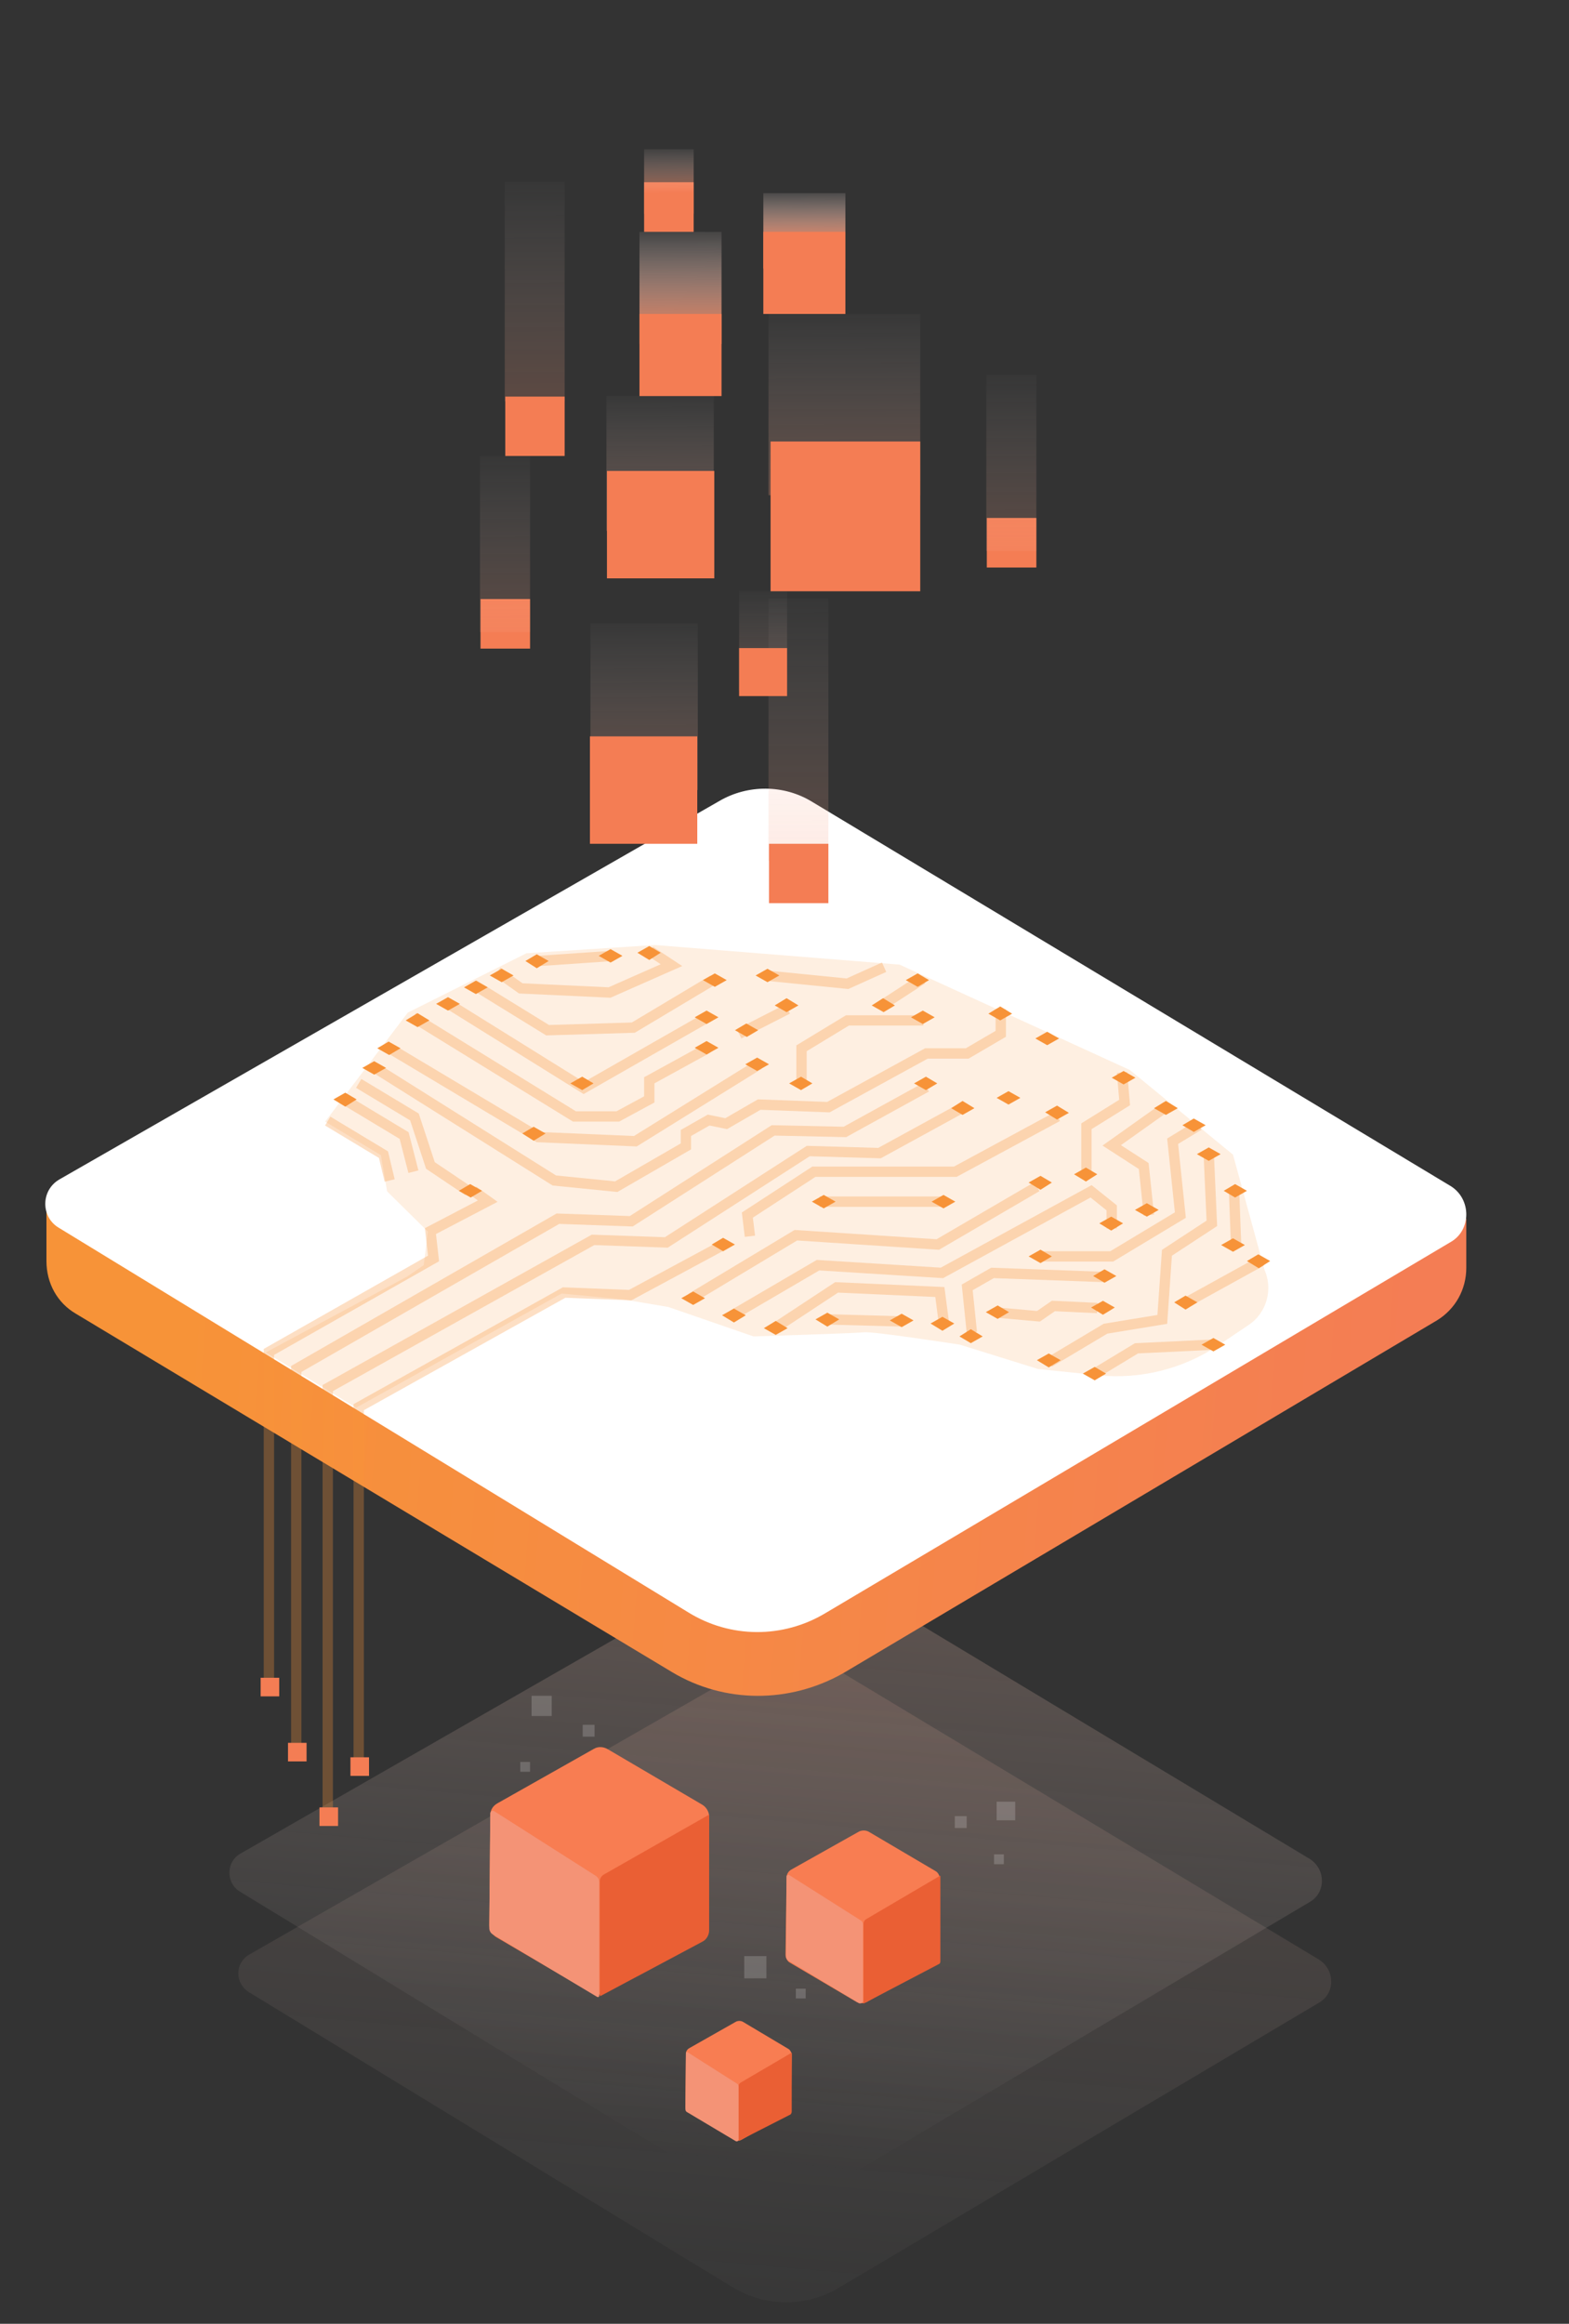 <?xml version="1.0" encoding="utf-8"?>
<!-- Generator: Adobe Illustrator 19.2.1, SVG Export Plug-In . SVG Version: 6.00 Build 0)  -->
<svg version="1.1" id="Layer_1" xmlns="http://www.w3.org/2000/svg" xmlns:xlink="http://www.w3.org/1999/xlink" x="0px" y="0px"
	 viewBox="0 0 304 450" style="enable-background:new 0 0 304 450;" xml:space="preserve">
<rect x="0" y="0" width="304" height="450" fill="#333333" stroke="none"/>
<style type="text/css">
	.st0{opacity:0.49;fill:url(#XMLID_3_);enable-background:new    ;}
	.st1{opacity:0.25;fill:url(#XMLID_4_);enable-background:new    ;}
	.st2{opacity:0.18;fill:#FFFFFF;enable-background:new    ;}
	.st3{fill:#F87D52;}
	.st4{fill:#EA5F34;}
	.st5{fill:#F49376;}
	.st6{fill:url(#XMLID_5_);}
	.st7{fill:#FFFFFF;}
	.st8{opacity:0.3;fill:none;stroke:#F79339;stroke-width:2;stroke-miterlimit:10;enable-background:new    ;}
	.st9{enable-background:new    ;}
	.st10{clip-path:url(#SVGID_2_);}
	.st11{fill:#F79338;}
	.st12{clip-path:url(#SVGID_4_);}
	.st13{clip-path:url(#SVGID_6_);}
	.st14{clip-path:url(#SVGID_8_);}
	.st15{clip-path:url(#SVGID_10_);}
	.st16{clip-path:url(#SVGID_12_);}
	.st17{clip-path:url(#SVGID_14_);}
	.st18{clip-path:url(#SVGID_16_);}
	.st19{clip-path:url(#SVGID_18_);}
	.st20{clip-path:url(#SVGID_20_);}
	.st21{clip-path:url(#SVGID_22_);}
	.st22{clip-path:url(#SVGID_24_);}
	.st23{clip-path:url(#SVGID_26_);}
	.st24{clip-path:url(#SVGID_28_);}
	.st25{clip-path:url(#SVGID_30_);}
	.st26{clip-path:url(#SVGID_32_);}
	.st27{clip-path:url(#SVGID_34_);}
	.st28{clip-path:url(#SVGID_36_);}
	.st29{clip-path:url(#SVGID_38_);}
	.st30{clip-path:url(#SVGID_40_);}
	.st31{clip-path:url(#SVGID_42_);}
	.st32{clip-path:url(#SVGID_44_);}
	.st33{clip-path:url(#SVGID_46_);}
	.st34{clip-path:url(#SVGID_48_);}
	.st35{clip-path:url(#SVGID_50_);}
	.st36{clip-path:url(#SVGID_52_);}
	.st37{clip-path:url(#SVGID_54_);}
	.st38{clip-path:url(#SVGID_56_);}
	.st39{clip-path:url(#SVGID_58_);}
	.st40{clip-path:url(#SVGID_60_);}
	.st41{clip-path:url(#SVGID_62_);}
	.st42{clip-path:url(#SVGID_64_);}
	.st43{clip-path:url(#SVGID_66_);}
	.st44{clip-path:url(#SVGID_68_);}
	.st45{clip-path:url(#SVGID_70_);}
	.st46{clip-path:url(#SVGID_72_);}
	.st47{clip-path:url(#SVGID_74_);}
	.st48{clip-path:url(#SVGID_76_);}
	.st49{clip-path:url(#SVGID_78_);}
	.st50{clip-path:url(#SVGID_80_);}
	.st51{clip-path:url(#SVGID_82_);}
	.st52{clip-path:url(#SVGID_84_);}
	.st53{clip-path:url(#SVGID_86_);}
	.st54{clip-path:url(#SVGID_88_);}
	.st55{clip-path:url(#SVGID_90_);}
	.st56{clip-path:url(#SVGID_92_);}
	.st57{clip-path:url(#SVGID_94_);}
	.st58{clip-path:url(#SVGID_96_);}
	.st59{clip-path:url(#SVGID_98_);}
	.st60{clip-path:url(#SVGID_100_);}
	.st61{clip-path:url(#SVGID_102_);}
	.st62{clip-path:url(#SVGID_104_);}
	.st63{clip-path:url(#SVGID_106_);}
	.st64{clip-path:url(#SVGID_108_);}
	.st65{clip-path:url(#SVGID_110_);}
	.st66{clip-path:url(#SVGID_112_);}
	.st67{clip-path:url(#SVGID_114_);}
	.st68{clip-path:url(#SVGID_116_);}
	.st69{clip-path:url(#SVGID_118_);}
	.st70{fill:#F47D54;}
	.st71{opacity:0.15;fill:#F79338;enable-background:new    ;}
	.st72{opacity:0.27;fill:url(#XMLID_6_);enable-background:new    ;}
	.st73{opacity:0.27;fill:url(#XMLID_7_);enable-background:new    ;}
	.st74{opacity:0.27;fill:url(#XMLID_8_);enable-background:new    ;}
	.st75{opacity:0.33;fill:url(#XMLID_9_);enable-background:new    ;}
	.st76{opacity:0.27;fill:url(#XMLID_10_);enable-background:new    ;}
	.st77{opacity:0.38;fill:url(#XMLID_11_);enable-background:new    ;}
	.st78{opacity:0.33;fill:url(#XMLID_12_);enable-background:new    ;}
	.st79{opacity:0.94;fill:url(#XMLID_13_);enable-background:new    ;}
	.st80{fill:url(#XMLID_14_);}
	.st81{opacity:0.57;fill:url(#XMLID_15_);enable-background:new    ;}
	.st82{opacity:0.27;fill:url(#XMLID_16_);enable-background:new    ;}
</style>
<g>
	
		<linearGradient id="XMLID_3_" gradientUnits="userSpaceOnUse" x1="145.457" y1="380.682" x2="167.603" y2="636.856" gradientTransform="matrix(1 0 0 -1 0 800)">
		<stop  offset="0" style="stop-color:#FFFFFF;stop-opacity:0"/>
		<stop  offset="1" style="stop-color:#F47D54"/>
	</linearGradient>
	<path id="XMLID_3202_" class="st0" d="M46.5,359l98.4-56.4c4.2-2.4,9.6-2.4,13.8,0.2l95.1,57.2c3.1,2,3.1,6.5,0,8.3l-93.2,55.3
		c-6.3,3.7-14.1,3.7-20.5-0.2l-93.8-57.2C43.8,364.5,43.8,360.6,46.5,359z"/>
	
		<linearGradient id="XMLID_4_" gradientUnits="userSpaceOnUse" x1="144.625" y1="331.166" x2="166.771" y2="587.341" gradientTransform="matrix(1 0 0 -1 0 800)">
		<stop  offset="0" style="stop-color:#FFFFFF;stop-opacity:0"/>
		<stop  offset="1" style="stop-color:#F47D54"/>
	</linearGradient>
	<path id="XMLID_2410_" class="st1" d="M48.3,378.5l98.4-56.4c4.2-2.4,9.6-2.4,13.8,0.2l95.1,57.2c3.1,2,3.1,6.5,0,8.3l-93.2,55.3
		c-6.3,3.7-14.1,3.7-20.5-0.2l-93.8-57.2C45.5,384,45.5,380.1,48.3,378.5z"/>
	<g>
		<rect id="XMLID_4087_" x="185" y="351.7" class="st2" width="2.3" height="2.3"/>
		<rect id="XMLID_4089_" x="193.1" y="348.9" class="st2" width="3.6" height="3.6"/>
		<rect id="XMLID_4090_" x="192.6" y="359.1" class="st2" width="1.9" height="1.9"/>
	</g>
	<g>
		<rect id="XMLID_4091_" x="103" y="328.4" class="st2" width="3.9" height="3.9"/>
		<rect id="XMLID_4093_" x="112.9" y="334" class="st2" width="2.3" height="2.3"/>
		<rect id="XMLID_4092_" x="100.8" y="341.2" class="st2" width="1.9" height="1.9"/>
	</g>
	<g>
		<rect id="XMLID_4121_" x="144.2" y="378.8" class="st2" width="4.3" height="4.3"/>
		<rect id="XMLID_4122_" x="154.2" y="385.1" class="st2" width="1.9" height="1.9"/>
	</g>
</g>
<g id="XMLID_3198_">
	<path id="XMLID_3201_" class="st3" d="M137.4,351.8l-0.2,21.3c0,1-0.5,1.8-1.4,2.3l-18.6,10.5c-0.8,0.5-1.8,0.5-2.7,0l-18.4-10.8
		c-0.8-0.5-1.3-1.4-1.3-2.3l0.2-21.3c0-1,0.5-1.8,1.4-2.3l18.6-10.5c0.8-0.5,1.8-0.5,2.7,0l18.4,10.8
		C136.9,350,137.4,350.9,137.4,351.8z"/>
	<path id="XMLID_3200_" class="st4" d="M116.4,386.5c-0.1,0.1-0.2,0-0.2-0.1v-22c0-0.6,0.3-1.1,0.8-1.4l20.4-11.6l0,22.4
		c0,0.9-0.5,1.8-1.3,2.2L116.4,386.5z"/>
	<path id="XMLID_3199_" class="st5" d="M95.7,350.7l19.8,12.6c0.4,0.3,0.6,0.7,0.6,1.2v22c0,0.2-0.2,0.3-0.4,0.2l-20.2-12.1
		c-0.4-0.2-0.7-0.7-0.7-1.2l0.2-22.3C95.1,350.7,95.4,350.6,95.7,350.7z"/>
</g>
<g id="XMLID_3193_">
	<path id="XMLID_3197_" class="st3" d="M153.4,397.9l-0.1,10.3c0,0.5-0.3,0.9-0.7,1.1l-9,5.1c-0.4,0.2-0.9,0.2-1.3,0l-8.9-5.3
		c-0.4-0.2-0.6-0.7-0.6-1.1l0.1-10.3c0-0.5,0.3-0.9,0.7-1.1l9-5.1c0.4-0.2,0.9-0.2,1.3,0l8.9,5.3C153.1,397,153.4,397.5,153.4,397.9
		z"/>
	<path id="XMLID_3196_" class="st4" d="M143.1,414.6V404c0-0.3,0.1-0.5,0.4-0.7l9.9-5.8l0,11.4c0,0.2-0.1,0.5-0.3,0.6L143.1,414.6z"
		/>
	<path id="XMLID_3194_" class="st5" d="M133.2,397.4l9.6,6.1c0.2,0.1,0.3,0.3,0.3,0.6v10.2c0,0.3-0.3,0.5-0.6,0.3l-9.4-5.6
		c-0.2-0.1-0.3-0.3-0.3-0.6l0.1-10.8C132.9,397.4,133,397.3,133.2,397.4z"/>
</g>
<g id="XMLID_3187_">
	<path id="XMLID_3190_" class="st3" d="M182.1,363.9l-0.2,14.9c0,0.7-0.4,1.3-1,1.6l-13,7.3c-0.6,0.3-1.3,0.3-1.9,0l-12.9-7.6
		c-0.6-0.3-0.9-1-0.9-1.6l0.2-14.9c0-0.7,0.4-1.3,1-1.6l13-7.3c0.6-0.3,1.3-0.3,1.9,0l12.9,7.6C181.8,362.6,182.1,363.3,182.1,363.9
		z"/>
	<path id="XMLID_3189_" class="st4" d="M167.3,388v-15.4c0-0.4,0.2-0.8,0.6-1l14.3-8.4l0,16.6c0,0.3-0.1,0.5-0.4,0.6L167.3,388z"/>
	<path id="XMLID_3188_" class="st5" d="M152.9,363.1l13.9,8.8c0.3,0.2,0.4,0.5,0.4,0.8v14.7c0,0.4-0.5,0.7-0.8,0.5l-13.6-8.2
		c-0.3-0.2-0.5-0.5-0.5-0.8l0.1-15.6C152.5,363.1,152.8,363,152.9,363.1z"/>
</g>
<g>
	
		<linearGradient id="XMLID_5_" gradientUnits="userSpaceOnUse" x1="33.421" y1="-433.492" x2="272.526" y2="-415.449" gradientTransform="matrix(1 0 0 1 0 702)">
		<stop  offset="0" style="stop-color:#F79338"/>
		<stop  offset="1" style="stop-color:#F47D54"/>
	</linearGradient>
	<path id="XMLID_10654_" class="st6" d="M284.1,236v9.5c0,4.2-2.1,8-5.7,10.2l-115,68.3c-10.4,5.9-23,5.9-33.2-0.2L14.7,254.4
		c-3.6-2.1-5.7-5.9-5.7-10.2v-10.1L284.1,236z"/>
	<path id="XMLID_10645_" class="st7" d="M11.5,228.4l127.9-73.3c5.5-3.2,12.5-3.2,18,0.2l123.7,74.4c4,2.5,4,8.5,0,10.8l-121.2,71.9
		c-8.2,4.9-18.4,4.9-26.6-0.2l-122-74.5C7.9,235.6,7.9,230.5,11.5,228.4z"/>
</g>
<g>
	<polyline id="XMLID_155_" class="st8" points="63.5,217.1 74.3,223.6 75.5,228.6 	"/>
	<polyline id="XMLID_154_" class="st8" points="67.5,213.4 78.3,219.9 80.1,226.9 	"/>
	<polyline id="XMLID_153_" class="st8" points="69.5,209.8 80.3,216.3 83.4,225.7 90.7,230.6 	"/>
	<polyline id="XMLID_152_" class="st8" points="73,207 107.4,228.6 119.4,229.8 132.9,222 132.9,219.4 137.3,216.9 140.7,217.6 
		147.1,213.9 160.5,214.4 179.5,204 187.4,204 193.9,200.2 193.9,195.4 	"/>
	<polyline id="XMLID_151_" class="st8" points="75.5,203 104.3,220.2 123.1,221 147.1,206.1 	"/>
	<polyline id="XMLID_150_" class="st8" points="91.7,230.6 94.5,232.6 83.4,238.4 84,243.7 52.1,261.8 52.1,326.5 	"/>
	<polyline id="XMLID_149_" class="st8" points="179.5,210.5 163.7,219.2 149.8,218.9 122.3,236.5 108.1,236 57.4,265.1 57.4,339.2 	
		"/>
	<polyline id="XMLID_148_" class="st8" points="186.3,214.6 170.4,223.3 156.6,222.9 129.1,240.6 114.9,240.1 63.5,268.8 
		63.5,352.2 	"/>
	<polyline id="XMLID_147_" class="st8" points="80.1,197 111.3,216.2 119.7,216.2 125.8,212.9 125.8,209.2 137.1,203 	"/>
	<polyline id="XMLID_146_" class="st8" points="86.9,194.4 113.1,210.7 137.1,197 	"/>
	<polyline id="XMLID_145_" class="st8" points="91.8,190.7 106.1,199.5 122.7,199 138.1,189.8 	"/>
	<polyline id="XMLID_144_" class="st8" points="96.4,188.2 100.9,191.4 118.1,192.2 130.1,186.9 126,184.2 	"/>
	<line id="XMLID_143_" class="st8" x1="104.2" y1="186.1" x2="118.8" y2="185.1"/>
	<polyline id="XMLID_142_" class="st8" points="140.3,241 122.1,250.8 109.3,250.3 69.5,272.5 69.5,343 	"/>
	<polyline id="XMLID_141_" class="st8" points="155.3,210.5 155.3,203 164.2,197.6 178.9,197.6 	"/>
	<line id="XMLID_140_" class="st8" x1="143.2" y1="200.2" x2="152.6" y2="195.4"/>
	<polyline id="XMLID_139_" class="st8" points="133.9,251.4 154.2,239.2 181.7,241 200.9,229.8 	"/>
	<polyline id="XMLID_138_" class="st8" points="145.3,239.4 144.8,235.3 157.7,226.9 185.1,226.9 204.9,216.2 	"/>
	<polyline id="XMLID_137_" class="st8" points="141.9,254.7 158.5,245 182.5,246.5 211.4,230.7 215.4,233.9 215.4,237.9 	"/>
	<polyline id="XMLID_136_" class="st8" points="210.5,227.1 210.5,218.1 217.9,213.5 217.4,207.7 	"/>
	<polyline id="XMLID_135_" class="st8" points="150.1,257.2 162.1,249.3 182.1,250.2 182.9,256.3 	"/>
	<line id="XMLID_134_" class="st8" x1="160.4" y1="255.5" x2="174.9" y2="255.9"/>
	<polyline id="XMLID_133_" class="st8" points="188.3,258 187.4,249.3 192.3,246.5 214.2,247.3 	"/>
	<polyline id="XMLID_132_" class="st8" points="201.4,243.3 215.4,243.3 228.7,235.3 227.2,221 232.3,217.9 	"/>
	<polyline id="XMLID_131_" class="st8" points="222.6,235.3 221.6,225.8 215.4,221.8 226.1,214.2 	"/>
	<polyline id="XMLID_130_" class="st8" points="193.4,254.2 201.2,254.9 204.1,252.9 212.6,253.3 	"/>
	<polyline id="XMLID_129_" class="st8" points="203.3,263.8 214.2,257.3 225.2,255.5 226.1,242.6 234.8,236.9 234.2,223.5 	"/>
	<polyline id="XMLID_128_" class="st8" points="212.1,266 220.2,261.1 234.8,260.4 	"/>
	<line id="XMLID_127_" class="st8" x1="244.4" y1="244.2" x2="229.9" y2="252.2"/>
	<line id="XMLID_126_" class="st8" x1="239.1" y1="230.6" x2="239.5" y2="241.1"/>
	<polyline id="XMLID_125_" class="st8" points="148.2,188.9 164.2,190.5 171.3,187.3 	"/>
	<line id="XMLID_124_" class="st8" x1="178.7" y1="189.6" x2="171.3" y2="194.4"/>
	<line id="XMLID_123_" class="st8" x1="158.8" y1="232.7" x2="182.7" y2="232.7"/>
</g>
<g>
	<g id="XMLID_17477_">
		<g>
			<g class="st9">
				<g>
					<g>
						<g>
							<g>
								<g>
									<g>
										<defs>
											<polygon id="SVGID_1_" points="70.2,206.8 72.5,205.5 74.8,206.8 72.5,208.1 											"/>
										</defs>
										<clipPath id="SVGID_2_">
											<use xlink:href="#SVGID_1_"  style="overflow:visible;"/>
										</clipPath>
										<g class="st10">
											<g>
												<g>
													<g>
														<polyline class="st11" points="74.8,206.8 72.5,205.5 70.2,206.8 72.5,208.1 74.8,206.8 														"/>
													</g>
												</g>
											</g>
										</g>
									</g>
								</g>
							</g>
						</g>
					</g>
				</g>
			</g>
		</g>
	</g>
	<g id="XMLID_17467_">
		<g>
			<g class="st9">
				<g>
					<g>
						<g>
							<g>
								<g>
									<g>
										<defs>
											<polygon id="SVGID_3_" points="64.6,212.9 66.9,211.6 69.1,212.9 66.9,214.3 											"/>
										</defs>
										<clipPath id="SVGID_4_">
											<use xlink:href="#SVGID_3_"  style="overflow:visible;"/>
										</clipPath>
										<g class="st12">
											<g>
												<g>
													<g>
														<polyline class="st11" points="69.1,212.9 66.9,211.6 64.6,212.9 66.9,214.3 69.1,212.9 														"/>
													</g>
												</g>
											</g>
										</g>
									</g>
								</g>
							</g>
						</g>
					</g>
				</g>
			</g>
		</g>
	</g>
	<g id="XMLID_17457_">
		<g>
			<g class="st9">
				<g>
					<g>
						<g>
							<g>
								<g>
									<g>
										<defs>
											<polygon id="SVGID_5_" points="73.1,203 75.3,201.7 77.6,203 75.4,204.3 											"/>
										</defs>
										<clipPath id="SVGID_6_">
											<use xlink:href="#SVGID_5_"  style="overflow:visible;"/>
										</clipPath>
										<g class="st13">
											<g>
												<g>
													<g>
														<polyline class="st11" points="77.6,203 75.3,201.7 73.1,203 75.4,204.3 77.6,203 														"/>
													</g>
												</g>
											</g>
										</g>
									</g>
								</g>
							</g>
						</g>
					</g>
				</g>
			</g>
		</g>
	</g>
	<g id="XMLID_17455_">
		<g>
			<g class="st9">
				<g>
					<g>
						<g>
							<g>
								<g>
									<g>
										<defs>
											<polygon id="SVGID_7_" points="144.4,206.1 146.7,204.8 149,206.1 146.7,207.4 											"/>
										</defs>
										<clipPath id="SVGID_8_">
											<use xlink:href="#SVGID_7_"  style="overflow:visible;"/>
										</clipPath>
										<g class="st14">
											<g>
												<g>
													<g>
														<polyline class="st11" points="149,206.1 146.7,204.8 144.4,206.1 146.7,207.4 149,206.1 														"/>
													</g>
												</g>
											</g>
										</g>
									</g>
								</g>
							</g>
						</g>
					</g>
				</g>
			</g>
		</g>
	</g>
	<g id="XMLID_17445_">
		<g>
			<g class="st9">
				<g>
					<g>
						<g>
							<g>
								<g>
									<g>
										<defs>
											<polygon id="SVGID_9_" points="101.2,219.5 103.4,218.2 105.7,219.5 103.4,220.9 											"/>
										</defs>
										<clipPath id="SVGID_10_">
											<use xlink:href="#SVGID_9_"  style="overflow:visible;"/>
										</clipPath>
										<g class="st15">
											<g>
												<g>
													<g>
														<polyline class="st11" points="105.7,219.5 103.4,218.2 101.2,219.5 103.4,220.9 105.7,219.5 														"/>
													</g>
												</g>
											</g>
										</g>
									</g>
								</g>
							</g>
						</g>
					</g>
				</g>
			</g>
		</g>
	</g>
	<g id="XMLID_17435_">
		<g>
			<g class="st9">
				<g>
					<g>
						<g>
							<g>
								<g>
									<g>
										<defs>
											<polygon id="SVGID_11_" points="88.9,230.6 91.1,229.3 93.4,230.6 91.2,231.9 											"/>
										</defs>
										<clipPath id="SVGID_12_">
											<use xlink:href="#SVGID_11_"  style="overflow:visible;"/>
										</clipPath>
										<g class="st16">
											<g>
												<g>
													<g>
														<polyline class="st11" points="93.4,230.6 91.1,229.3 88.9,230.6 91.2,231.9 93.4,230.6 														"/>
													</g>
												</g>
											</g>
										</g>
									</g>
								</g>
							</g>
						</g>
					</g>
				</g>
			</g>
		</g>
	</g>
	<g id="XMLID_17425_">
		<g>
			<g class="st9">
				<g>
					<g>
						<g>
							<g>
								<g>
									<g>
										<defs>
											<polygon id="SVGID_13_" points="134.6,202.9 136.9,201.6 139.2,202.9 136.9,204.2 											"/>
										</defs>
										<clipPath id="SVGID_14_">
											<use xlink:href="#SVGID_13_"  style="overflow:visible;"/>
										</clipPath>
										<g class="st17">
											<g>
												<g>
													<g>
														<polyline class="st11" points="139.2,202.9 136.9,201.6 134.6,202.9 136.9,204.2 139.2,202.9 														"/>
													</g>
												</g>
											</g>
										</g>
									</g>
								</g>
							</g>
						</g>
					</g>
				</g>
			</g>
		</g>
	</g>
	<g id="XMLID_17415_">
		<g>
			<g class="st9">
				<g>
					<g>
						<g>
							<g>
								<g>
									<g>
										<defs>
											<polygon id="SVGID_15_" points="78.6,197.6 80.9,196.2 83.2,197.6 80.9,198.9 											"/>
										</defs>
										<clipPath id="SVGID_16_">
											<use xlink:href="#SVGID_15_"  style="overflow:visible;"/>
										</clipPath>
										<g class="st18">
											<g>
												<g>
													<g>
														<polyline class="st11" points="83.2,197.6 80.9,196.2 78.6,197.6 80.9,198.9 83.2,197.6 														"/>
													</g>
												</g>
											</g>
										</g>
									</g>
								</g>
							</g>
						</g>
					</g>
				</g>
			</g>
		</g>
	</g>
	<g id="XMLID_17405_">
		<g>
			<g class="st9">
				<g>
					<g>
						<g>
							<g>
								<g>
									<g>
										<defs>
											<polygon id="SVGID_17_" points="84.5,194.4 86.8,193.1 89.1,194.4 86.8,195.7 											"/>
										</defs>
										<clipPath id="SVGID_18_">
											<use xlink:href="#SVGID_17_"  style="overflow:visible;"/>
										</clipPath>
										<g class="st19">
											<g>
												<g>
													<g>
														<polyline class="st11" points="89.1,194.4 86.8,193.1 84.5,194.4 86.8,195.7 89.1,194.4 														"/>
													</g>
												</g>
											</g>
										</g>
									</g>
								</g>
							</g>
						</g>
					</g>
				</g>
			</g>
		</g>
	</g>
	<g id="XMLID_17395_">
		<g>
			<g class="st9">
				<g>
					<g>
						<g>
							<g>
								<g>
									<g>
										<defs>
											<polygon id="SVGID_19_" points="134.6,197 136.9,195.7 139.2,197 136.9,198.3 											"/>
										</defs>
										<clipPath id="SVGID_20_">
											<use xlink:href="#SVGID_19_"  style="overflow:visible;"/>
										</clipPath>
										<g class="st20">
											<g>
												<g>
													<g>
														<polyline class="st11" points="139.2,197 136.9,195.7 134.6,197 136.9,198.3 139.2,197 														"/>
													</g>
												</g>
											</g>
										</g>
									</g>
								</g>
							</g>
						</g>
					</g>
				</g>
			</g>
		</g>
	</g>
	<g id="XMLID_17385_">
		<g>
			<g class="st9">
				<g>
					<g>
						<g>
							<g>
								<g>
									<g>
										<defs>
											<polygon id="SVGID_21_" points="150.1,194.7 152.4,193.3 154.7,194.7 152.4,196 											"/>
										</defs>
										<clipPath id="SVGID_22_">
											<use xlink:href="#SVGID_21_"  style="overflow:visible;"/>
										</clipPath>
										<g class="st21">
											<g>
												<g>
													<g>
														<polyline class="st11" points="154.7,194.7 152.4,193.3 150.1,194.7 152.4,196 154.7,194.7 														"/>
													</g>
												</g>
											</g>
										</g>
									</g>
								</g>
							</g>
						</g>
					</g>
				</g>
			</g>
		</g>
	</g>
	<g id="XMLID_17375_">
		<g>
			<g class="st9">
				<g>
					<g>
						<g>
							<g>
								<g>
									<g>
										<defs>
											<polygon id="SVGID_23_" points="175.5,189.8 177.8,188.5 180,189.8 177.8,191.1 											"/>
										</defs>
										<clipPath id="SVGID_24_">
											<use xlink:href="#SVGID_23_"  style="overflow:visible;"/>
										</clipPath>
										<g class="st22">
											<g>
												<g>
													<g>
														<polyline class="st11" points="180,189.8 177.8,188.5 175.5,189.8 177.8,191.1 180,189.8 														"/>
													</g>
												</g>
											</g>
										</g>
									</g>
								</g>
							</g>
						</g>
					</g>
				</g>
			</g>
		</g>
	</g>
	<g id="XMLID_17365_">
		<g>
			<g class="st9">
				<g>
					<g>
						<g>
							<g>
								<g>
									<g>
										<defs>
											<polygon id="SVGID_25_" points="137.9,241 140.1,239.7 142.4,241 140.1,242.3 											"/>
										</defs>
										<clipPath id="SVGID_26_">
											<use xlink:href="#SVGID_25_"  style="overflow:visible;"/>
										</clipPath>
										<g class="st23">
											<g>
												<g>
													<g>
														<polyline class="st11" points="142.4,241 140.1,239.7 137.9,241 140.1,242.3 142.4,241 														"/>
													</g>
												</g>
											</g>
										</g>
									</g>
								</g>
							</g>
						</g>
					</g>
				</g>
			</g>
		</g>
	</g>
	<g id="XMLID_17355_">
		<g>
			<g class="st9">
				<g>
					<g>
						<g>
							<g>
								<g>
									<g>
										<defs>
											<polygon id="SVGID_27_" points="184.3,214.6 186.5,213.2 188.8,214.6 186.5,215.9 											"/>
										</defs>
										<clipPath id="SVGID_28_">
											<use xlink:href="#SVGID_27_"  style="overflow:visible;"/>
										</clipPath>
										<g class="st24">
											<g>
												<g>
													<g>
														<polyline class="st11" points="188.8,214.6 186.5,213.2 184.3,214.6 186.5,215.9 188.8,214.6 														"/>
													</g>
												</g>
											</g>
										</g>
									</g>
								</g>
							</g>
						</g>
					</g>
				</g>
			</g>
		</g>
	</g>
	<g id="XMLID_17345_">
		<g>
			<g class="st9">
				<g>
					<g>
						<g>
							<g>
								<g>
									<g>
										<defs>
											<polygon id="SVGID_29_" points="180.5,232.7 182.8,231.4 185.1,232.7 182.8,234 											"/>
										</defs>
										<clipPath id="SVGID_30_">
											<use xlink:href="#SVGID_29_"  style="overflow:visible;"/>
										</clipPath>
										<g class="st25">
											<g>
												<g>
													<g>
														<polyline class="st11" points="185.1,232.7 182.8,231.4 180.5,232.7 182.8,234 185.1,232.7 														"/>
													</g>
												</g>
											</g>
										</g>
									</g>
								</g>
							</g>
						</g>
					</g>
				</g>
			</g>
		</g>
	</g>
	<g id="XMLID_17335_">
		<g>
			<g class="st9">
				<g>
					<g>
						<g>
							<g>
								<g>
									<g>
										<defs>
											<polygon id="SVGID_31_" points="157.3,232.7 159.6,231.4 161.9,232.7 159.6,234 											"/>
										</defs>
										<clipPath id="SVGID_32_">
											<use xlink:href="#SVGID_31_"  style="overflow:visible;"/>
										</clipPath>
										<g class="st26">
											<g>
												<g>
													<g>
														<polyline class="st11" points="161.9,232.7 159.6,231.4 157.3,232.7 159.6,234 161.9,232.7 														"/>
													</g>
												</g>
											</g>
										</g>
									</g>
								</g>
							</g>
						</g>
					</g>
				</g>
			</g>
		</g>
	</g>
	<g id="XMLID_17325_">
		<g>
			<g class="st9">
				<g>
					<g>
						<g>
							<g>
								<g>
									<g>
										<defs>
											<polygon id="SVGID_33_" points="202.5,215.4 204.8,214.1 207.1,215.5 204.8,216.8 											"/>
										</defs>
										<clipPath id="SVGID_34_">
											<use xlink:href="#SVGID_33_"  style="overflow:visible;"/>
										</clipPath>
										<g class="st27">
											<g>
												<g>
													<g>
														<polyline class="st11" points="207.1,215.5 204.8,214.1 202.5,215.4 204.8,216.8 207.1,215.5 														"/>
													</g>
												</g>
											</g>
										</g>
									</g>
								</g>
							</g>
						</g>
					</g>
				</g>
			</g>
		</g>
	</g>
	<g id="XMLID_17315_">
		<g>
			<g class="st9">
				<g>
					<g>
						<g>
							<g>
								<g>
									<g>
										<defs>
											<polygon id="SVGID_35_" points="215.4,208.7 217.7,207.4 220,208.7 217.7,210 											"/>
										</defs>
										<clipPath id="SVGID_36_">
											<use xlink:href="#SVGID_35_"  style="overflow:visible;"/>
										</clipPath>
										<g class="st28">
											<g>
												<g>
													<g>
														<polyline class="st11" points="220,208.7 217.7,207.4 215.4,208.7 217.7,210 220,208.7 														"/>
													</g>
												</g>
											</g>
										</g>
									</g>
								</g>
							</g>
						</g>
					</g>
				</g>
			</g>
		</g>
	</g>
	<g id="XMLID_17305_">
		<g>
			<g class="st9">
				<g>
					<g>
						<g>
							<g>
								<g>
									<g>
										<defs>
											<polygon id="SVGID_37_" points="229.1,217.9 231.3,216.6 233.6,217.9 231.3,219.2 											"/>
										</defs>
										<clipPath id="SVGID_38_">
											<use xlink:href="#SVGID_37_"  style="overflow:visible;"/>
										</clipPath>
										<g class="st29">
											<g>
												<g>
													<g>
														<polyline class="st11" points="233.6,217.9 231.3,216.6 229.1,217.9 231.3,219.2 233.6,217.9 														"/>
													</g>
												</g>
											</g>
										</g>
									</g>
								</g>
							</g>
						</g>
					</g>
				</g>
			</g>
		</g>
	</g>
	<g id="XMLID_17295_">
		<g>
			<g class="st9">
				<g>
					<g>
						<g>
							<g>
								<g>
									<g>
										<defs>
											<polygon id="SVGID_39_" points="236.6,241.1 238.9,239.8 241.2,241.1 238.9,242.4 											"/>
										</defs>
										<clipPath id="SVGID_40_">
											<use xlink:href="#SVGID_39_"  style="overflow:visible;"/>
										</clipPath>
										<g class="st30">
											<g>
												<g>
													<g>
														<polyline class="st11" points="241.2,241.1 238.9,239.8 236.6,241.1 238.9,242.4 241.2,241.1 														"/>
													</g>
												</g>
											</g>
										</g>
									</g>
								</g>
							</g>
						</g>
					</g>
				</g>
			</g>
		</g>
	</g>
	<g id="XMLID_17285_">
		<g>
			<g class="st9">
				<g>
					<g>
						<g>
							<g>
								<g>
									<g>
										<defs>
											<polygon id="SVGID_41_" points="231.9,223.5 234.2,222.2 236.5,223.5 234.2,224.8 											"/>
										</defs>
										<clipPath id="SVGID_42_">
											<use xlink:href="#SVGID_41_"  style="overflow:visible;"/>
										</clipPath>
										<g class="st31">
											<g>
												<g>
													<g>
														<polyline class="st11" points="236.5,223.5 234.2,222.2 231.9,223.5 234.2,224.8 236.5,223.5 														"/>
													</g>
												</g>
											</g>
										</g>
									</g>
								</g>
							</g>
						</g>
					</g>
				</g>
			</g>
		</g>
	</g>
	<g id="XMLID_17275_">
		<g>
			<g class="st9">
				<g>
					<g>
						<g>
							<g>
								<g>
									<g>
										<defs>
											<polygon id="SVGID_43_" points="237.1,230.6 239.3,229.3 241.6,230.6 239.3,231.9 											"/>
										</defs>
										<clipPath id="SVGID_44_">
											<use xlink:href="#SVGID_43_"  style="overflow:visible;"/>
										</clipPath>
										<g class="st32">
											<g>
												<g>
													<g>
														<polyline class="st11" points="241.6,230.6 239.3,229.3 237.1,230.6 239.3,231.9 241.6,230.6 														"/>
													</g>
												</g>
											</g>
										</g>
									</g>
								</g>
							</g>
						</g>
					</g>
				</g>
			</g>
		</g>
	</g>
	<g id="XMLID_17265_">
		<g>
			<g class="st9">
				<g>
					<g>
						<g>
							<g>
								<g>
									<g>
										<defs>
											<polygon id="SVGID_45_" points="241.6,244.2 243.8,242.9 246.1,244.2 243.9,245.6 											"/>
										</defs>
										<clipPath id="SVGID_46_">
											<use xlink:href="#SVGID_45_"  style="overflow:visible;"/>
										</clipPath>
										<g class="st33">
											<g>
												<g>
													<g>
														<polyline class="st11" points="246.1,244.2 243.8,242.9 241.6,244.2 243.9,245.6 246.1,244.2 														"/>
													</g>
												</g>
											</g>
										</g>
									</g>
								</g>
							</g>
						</g>
					</g>
				</g>
			</g>
		</g>
	</g>
	<g id="XMLID_17255_">
		<g>
			<g class="st9">
				<g>
					<g>
						<g>
							<g>
								<g>
									<g>
										<defs>
											<polygon id="SVGID_47_" points="227.5,252.2 229.7,250.9 232,252.2 229.7,253.6 											"/>
										</defs>
										<clipPath id="SVGID_48_">
											<use xlink:href="#SVGID_47_"  style="overflow:visible;"/>
										</clipPath>
										<g class="st34">
											<g>
												<g>
													<g>
														<polyline class="st11" points="232,252.2 229.7,250.9 227.5,252.2 229.7,253.6 232,252.2 														"/>
													</g>
												</g>
											</g>
										</g>
									</g>
								</g>
							</g>
						</g>
					</g>
				</g>
			</g>
		</g>
	</g>
	<g id="XMLID_17245_">
		<g>
			<g class="st9">
				<g>
					<g>
						<g>
							<g>
								<g>
									<g>
										<defs>
											<polygon id="SVGID_49_" points="200.9,263.4 203.2,262.1 205.5,263.4 203.2,264.8 											"/>
										</defs>
										<clipPath id="SVGID_50_">
											<use xlink:href="#SVGID_49_"  style="overflow:visible;"/>
										</clipPath>
										<g class="st35">
											<g>
												<g>
													<g>
														<polyline class="st11" points="205.5,263.4 203.2,262.1 200.9,263.4 203.2,264.8 205.5,263.4 														"/>
													</g>
												</g>
											</g>
										</g>
									</g>
								</g>
							</g>
						</g>
					</g>
				</g>
			</g>
		</g>
	</g>
	<g id="XMLID_17235_">
		<g>
			<g class="st9">
				<g>
					<g>
						<g>
							<g>
								<g>
									<g>
										<defs>
											<polygon id="SVGID_51_" points="232.8,260.4 235.1,259.1 237.4,260.4 235.1,261.7 											"/>
										</defs>
										<clipPath id="SVGID_52_">
											<use xlink:href="#SVGID_51_"  style="overflow:visible;"/>
										</clipPath>
										<g class="st36">
											<g>
												<g>
													<g>
														<polyline class="st11" points="237.4,260.4 235.1,259.1 232.8,260.4 235.1,261.7 237.4,260.4 														"/>
													</g>
												</g>
											</g>
										</g>
									</g>
								</g>
							</g>
						</g>
					</g>
				</g>
			</g>
		</g>
	</g>
	<g id="XMLID_17225_">
		<g>
			<g class="st9">
				<g>
					<g>
						<g>
							<g>
								<g>
									<g>
										<defs>
											<polygon id="SVGID_53_" points="209.8,266 212.1,264.7 214.3,266 212.1,267.3 											"/>
										</defs>
										<clipPath id="SVGID_54_">
											<use xlink:href="#SVGID_53_"  style="overflow:visible;"/>
										</clipPath>
										<g class="st37">
											<g>
												<g>
													<g>
														<polyline class="st11" points="214.3,266 212.1,264.7 209.8,266 212.1,267.3 214.3,266 														"/>
													</g>
												</g>
											</g>
										</g>
									</g>
								</g>
							</g>
						</g>
					</g>
				</g>
			</g>
		</g>
	</g>
	<g id="XMLID_17215_">
		<g>
			<g class="st9">
				<g>
					<g>
						<g>
							<g>
								<g>
									<g>
										<defs>
											<polygon id="SVGID_55_" points="223.6,214.6 225.9,213.2 228.2,214.6 225.9,215.9 											"/>
										</defs>
										<clipPath id="SVGID_56_">
											<use xlink:href="#SVGID_55_"  style="overflow:visible;"/>
										</clipPath>
										<g class="st38">
											<g>
												<g>
													<g>
														<polyline class="st11" points="228.2,214.6 225.9,213.2 223.6,214.6 225.9,215.9 228.2,214.6 														"/>
													</g>
												</g>
											</g>
										</g>
									</g>
								</g>
							</g>
						</g>
					</g>
				</g>
			</g>
		</g>
	</g>
	<g id="XMLID_17205_">
		<g>
			<g class="st9">
				<g>
					<g>
						<g>
							<g>
								<g>
									<g>
										<defs>
											<polygon id="SVGID_57_" points="219.9,234.3 222.2,233 224.5,234.3 222.2,235.6 											"/>
										</defs>
										<clipPath id="SVGID_58_">
											<use xlink:href="#SVGID_57_"  style="overflow:visible;"/>
										</clipPath>
										<g class="st39">
											<g>
												<g>
													<g>
														<polyline class="st11" points="224.5,234.3 222.2,233 219.9,234.3 222.2,235.6 224.5,234.3 														"/>
													</g>
												</g>
											</g>
										</g>
									</g>
								</g>
							</g>
						</g>
					</g>
				</g>
			</g>
		</g>
	</g>
	<g id="XMLID_17195_">
		<g>
			<g class="st9">
				<g>
					<g>
						<g>
							<g>
								<g>
									<g>
										<defs>
											<polygon id="SVGID_59_" points="199.3,243.3 201.6,242 203.8,243.3 201.6,244.6 											"/>
										</defs>
										<clipPath id="SVGID_60_">
											<use xlink:href="#SVGID_59_"  style="overflow:visible;"/>
										</clipPath>
										<g class="st40">
											<g>
												<g>
													<g>
														<polyline class="st11" points="203.8,243.3 201.6,242 199.3,243.3 201.6,244.6 203.8,243.3 														"/>
													</g>
												</g>
											</g>
										</g>
									</g>
								</g>
							</g>
						</g>
					</g>
				</g>
			</g>
		</g>
	</g>
	<g id="XMLID_17185_">
		<g>
			<g class="st9">
				<g>
					<g>
						<g>
							<g>
								<g>
									<g>
										<defs>
											<polygon id="SVGID_61_" points="213,236.9 215.3,235.6 217.6,236.9 215.3,238.3 											"/>
										</defs>
										<clipPath id="SVGID_62_">
											<use xlink:href="#SVGID_61_"  style="overflow:visible;"/>
										</clipPath>
										<g class="st41">
											<g>
												<g>
													<g>
														<polyline class="st11" points="217.6,236.9 215.3,235.6 213,236.9 215.3,238.3 217.6,236.9 														"/>
													</g>
												</g>
											</g>
										</g>
									</g>
								</g>
							</g>
						</g>
					</g>
				</g>
			</g>
		</g>
	</g>
	<g id="XMLID_17175_">
		<g>
			<g class="st9">
				<g>
					<g>
						<g>
							<g>
								<g>
									<g>
										<defs>
											<polygon id="SVGID_63_" points="208.1,227.4 210.4,226.1 212.6,227.4 210.4,228.8 											"/>
										</defs>
										<clipPath id="SVGID_64_">
											<use xlink:href="#SVGID_63_"  style="overflow:visible;"/>
										</clipPath>
										<g class="st42">
											<g>
												<g>
													<g>
														<polyline class="st11" points="212.6,227.4 210.4,226.1 208.1,227.4 210.4,228.8 212.6,227.4 														"/>
													</g>
												</g>
											</g>
										</g>
									</g>
								</g>
							</g>
						</g>
					</g>
				</g>
			</g>
		</g>
	</g>
	<g id="XMLID_17165_">
		<g>
			<g class="st9">
				<g>
					<g>
						<g>
							<g>
								<g>
									<g>
										<defs>
											<polygon id="SVGID_65_" points="148,257.2 150.3,255.8 152.6,257.2 150.3,258.5 											"/>
										</defs>
										<clipPath id="SVGID_66_">
											<use xlink:href="#SVGID_65_"  style="overflow:visible;"/>
										</clipPath>
										<g class="st43">
											<g>
												<g>
													<g>
														<polyline class="st11" points="152.6,257.2 150.3,255.8 148,257.2 150.3,258.5 152.6,257.2 														"/>
													</g>
												</g>
											</g>
										</g>
									</g>
								</g>
							</g>
						</g>
					</g>
				</g>
			</g>
		</g>
	</g>
	<g id="XMLID_17155_">
		<g>
			<g class="st9">
				<g>
					<g>
						<g>
							<g>
								<g>
									<g>
										<defs>
											<polygon id="SVGID_67_" points="180.3,256.3 182.6,255 184.9,256.3 182.6,257.7 											"/>
										</defs>
										<clipPath id="SVGID_68_">
											<use xlink:href="#SVGID_67_"  style="overflow:visible;"/>
										</clipPath>
										<g class="st44">
											<g>
												<g>
													<g>
														<polyline class="st11" points="184.9,256.3 182.6,255 180.3,256.3 182.6,257.7 184.9,256.3 														"/>
													</g>
												</g>
											</g>
										</g>
									</g>
								</g>
							</g>
						</g>
					</g>
				</g>
			</g>
		</g>
	</g>
	<g id="XMLID_17145_">
		<g>
			<g class="st9">
				<g>
					<g>
						<g>
							<g>
								<g>
									<g>
										<defs>
											<polygon id="SVGID_69_" points="211.8,247.1 214,245.8 216.3,247.1 214,248.4 											"/>
										</defs>
										<clipPath id="SVGID_70_">
											<use xlink:href="#SVGID_69_"  style="overflow:visible;"/>
										</clipPath>
										<g class="st45">
											<g>
												<g>
													<g>
														<polyline class="st11" points="216.3,247.1 214,245.8 211.8,247.1 214,248.4 216.3,247.1 														"/>
													</g>
												</g>
											</g>
										</g>
									</g>
								</g>
							</g>
						</g>
					</g>
				</g>
			</g>
		</g>
	</g>
	<g id="XMLID_17135_">
		<g>
			<g class="st9">
				<g>
					<g>
						<g>
							<g>
								<g>
									<g>
										<defs>
											<polygon id="SVGID_71_" points="211.4,253.2 213.7,251.9 216,253.2 213.7,254.6 											"/>
										</defs>
										<clipPath id="SVGID_72_">
											<use xlink:href="#SVGID_71_"  style="overflow:visible;"/>
										</clipPath>
										<g class="st46">
											<g>
												<g>
													<g>
														<polyline class="st11" points="216,253.2 213.7,251.9 211.4,253.2 213.7,254.6 216,253.2 														"/>
													</g>
												</g>
											</g>
										</g>
									</g>
								</g>
							</g>
						</g>
					</g>
				</g>
			</g>
		</g>
	</g>
	<g id="XMLID_17125_">
		<g>
			<g class="st9">
				<g>
					<g>
						<g>
							<g>
								<g>
									<g>
										<defs>
											<polygon id="SVGID_73_" points="191,254.1 193.3,252.8 195.5,254.1 193.3,255.4 											"/>
										</defs>
										<clipPath id="SVGID_74_">
											<use xlink:href="#SVGID_73_"  style="overflow:visible;"/>
										</clipPath>
										<g class="st47">
											<g>
												<g>
													<g>
														<polyline class="st11" points="195.5,254.1 193.3,252.8 191,254.1 193.3,255.4 195.5,254.1 														"/>
													</g>
												</g>
											</g>
										</g>
									</g>
								</g>
							</g>
						</g>
					</g>
				</g>
			</g>
		</g>
	</g>
	<g id="XMLID_17115_">
		<g>
			<g class="st9">
				<g>
					<g>
						<g>
							<g>
								<g>
									<g>
										<defs>
											<polygon id="SVGID_75_" points="185.9,258.8 188.1,257.4 190.4,258.8 188.1,260.1 											"/>
										</defs>
										<clipPath id="SVGID_76_">
											<use xlink:href="#SVGID_75_"  style="overflow:visible;"/>
										</clipPath>
										<g class="st48">
											<g>
												<g>
													<g>
														<polyline class="st11" points="190.4,258.8 188.1,257.4 185.9,258.8 188.1,260.1 190.4,258.8 														"/>
													</g>
												</g>
											</g>
										</g>
									</g>
								</g>
							</g>
						</g>
					</g>
				</g>
			</g>
		</g>
	</g>
	<g id="XMLID_17105_">
		<g>
			<g class="st9">
				<g>
					<g>
						<g>
							<g>
								<g>
									<g>
										<defs>
											<polygon id="SVGID_77_" points="158,255.5 160.3,254.2 162.6,255.5 160.3,256.9 											"/>
										</defs>
										<clipPath id="SVGID_78_">
											<use xlink:href="#SVGID_77_"  style="overflow:visible;"/>
										</clipPath>
										<g class="st49">
											<g>
												<g>
													<g>
														<polyline class="st11" points="162.6,255.5 160.3,254.2 158,255.5 160.3,256.9 162.6,255.5 														"/>
													</g>
												</g>
											</g>
										</g>
									</g>
								</g>
							</g>
						</g>
					</g>
				</g>
			</g>
		</g>
	</g>
	<g id="XMLID_17095_">
		<g>
			<g class="st9">
				<g>
					<g>
						<g>
							<g>
								<g>
									<g>
										<defs>
											<polygon id="SVGID_79_" points="172.4,255.7 174.7,254.4 177,255.7 174.7,257 											"/>
										</defs>
										<clipPath id="SVGID_80_">
											<use xlink:href="#SVGID_79_"  style="overflow:visible;"/>
										</clipPath>
										<g class="st50">
											<g>
												<g>
													<g>
														<polyline class="st11" points="177,255.7 174.7,254.4 172.4,255.7 174.7,257 177,255.7 														"/>
													</g>
												</g>
											</g>
										</g>
									</g>
								</g>
							</g>
						</g>
					</g>
				</g>
			</g>
		</g>
	</g>
	<g id="XMLID_17085_">
		<g>
			<g class="st9">
				<g>
					<g>
						<g>
							<g>
								<g>
									<g>
										<defs>
											<polygon id="SVGID_81_" points="199.3,229 201.6,227.7 203.8,229 201.6,230.4 											"/>
										</defs>
										<clipPath id="SVGID_82_">
											<use xlink:href="#SVGID_81_"  style="overflow:visible;"/>
										</clipPath>
										<g class="st51">
											<g>
												<g>
													<g>
														<polyline class="st11" points="203.8,229 201.6,227.7 199.3,229 201.6,230.4 203.8,229 														"/>
													</g>
												</g>
											</g>
										</g>
									</g>
								</g>
							</g>
						</g>
					</g>
				</g>
			</g>
		</g>
	</g>
	<g id="XMLID_17075_">
		<g>
			<g class="st9">
				<g>
					<g>
						<g>
							<g>
								<g>
									<g>
										<defs>
											<polygon id="SVGID_83_" points="139.9,254.7 142.2,253.4 144.5,254.7 142.2,256.1 											"/>
										</defs>
										<clipPath id="SVGID_84_">
											<use xlink:href="#SVGID_83_"  style="overflow:visible;"/>
										</clipPath>
										<g class="st52">
											<g>
												<g>
													<g>
														<polyline class="st11" points="144.5,254.7 142.2,253.4 139.9,254.7 142.2,256.1 144.5,254.7 														"/>
													</g>
												</g>
											</g>
										</g>
									</g>
								</g>
							</g>
						</g>
					</g>
				</g>
			</g>
		</g>
	</g>
	<g id="XMLID_17065_">
		<g>
			<g class="st9">
				<g>
					<g>
						<g>
							<g>
								<g>
									<g>
										<defs>
											<polygon id="SVGID_85_" points="132,251.4 134.3,250.1 136.6,251.4 134.3,252.7 											"/>
										</defs>
										<clipPath id="SVGID_86_">
											<use xlink:href="#SVGID_85_"  style="overflow:visible;"/>
										</clipPath>
										<g class="st53">
											<g>
												<g>
													<g>
														<polyline class="st11" points="136.6,251.4 134.3,250.1 132,251.4 134.3,252.7 136.6,251.4 														"/>
													</g>
												</g>
											</g>
										</g>
									</g>
								</g>
							</g>
						</g>
					</g>
				</g>
			</g>
		</g>
	</g>
	<g id="XMLID_17055_">
		<g>
			<g class="st9">
				<g>
					<g>
						<g>
							<g>
								<g>
									<g>
										<defs>
											<polygon id="SVGID_87_" points="176.5,197 178.8,195.7 181.1,197 178.8,198.3 											"/>
										</defs>
										<clipPath id="SVGID_88_">
											<use xlink:href="#SVGID_87_"  style="overflow:visible;"/>
										</clipPath>
										<g class="st54">
											<g>
												<g>
													<g>
														<polyline class="st11" points="181.1,197 178.8,195.7 176.5,197 178.8,198.3 181.1,197 														"/>
													</g>
												</g>
											</g>
										</g>
									</g>
								</g>
							</g>
						</g>
					</g>
				</g>
			</g>
		</g>
	</g>
	<g id="XMLID_17045_">
		<g>
			<g class="st9">
				<g>
					<g>
						<g>
							<g>
								<g>
									<g>
										<defs>
											<polygon id="SVGID_89_" points="177.1,209.8 179.4,208.5 181.6,209.8 179.4,211.1 											"/>
										</defs>
										<clipPath id="SVGID_90_">
											<use xlink:href="#SVGID_89_"  style="overflow:visible;"/>
										</clipPath>
										<g class="st55">
											<g>
												<g>
													<g>
														<polyline class="st11" points="181.6,209.8 179.4,208.5 177.1,209.8 179.4,211.1 181.6,209.8 														"/>
													</g>
												</g>
											</g>
										</g>
									</g>
								</g>
							</g>
						</g>
					</g>
				</g>
			</g>
		</g>
	</g>
	<g id="XMLID_17035_">
		<g>
			<g class="st9">
				<g>
					<g>
						<g>
							<g>
								<g>
									<g>
										<defs>
											<polygon id="SVGID_91_" points="191.5,196.3 193.8,194.9 196.1,196.3 193.8,197.6 											"/>
										</defs>
										<clipPath id="SVGID_92_">
											<use xlink:href="#SVGID_91_"  style="overflow:visible;"/>
										</clipPath>
										<g class="st56">
											<g>
												<g>
													<g>
														<polyline class="st11" points="196.1,196.3 193.8,194.9 191.5,196.3 193.8,197.6 196.1,196.3 														"/>
													</g>
												</g>
											</g>
										</g>
									</g>
								</g>
							</g>
						</g>
					</g>
				</g>
			</g>
		</g>
	</g>
	<g id="XMLID_17025_">
		<g>
			<g class="st9">
				<g>
					<g>
						<g>
							<g>
								<g>
									<g>
										<defs>
											<polygon id="SVGID_93_" points="168.9,194.7 171.1,193.3 173.4,194.7 171.2,196 											"/>
										</defs>
										<clipPath id="SVGID_94_">
											<use xlink:href="#SVGID_93_"  style="overflow:visible;"/>
										</clipPath>
										<g class="st57">
											<g>
												<g>
													<g>
														<polyline class="st11" points="173.4,194.7 171.1,193.3 168.9,194.7 171.2,196 173.4,194.7 														"/>
													</g>
												</g>
											</g>
										</g>
									</g>
								</g>
							</g>
						</g>
					</g>
				</g>
			</g>
		</g>
	</g>
	<g id="XMLID_17015_">
		<g>
			<g class="st9">
				<g>
					<g>
						<g>
							<g>
								<g>
									<g>
										<defs>
											<polygon id="SVGID_95_" points="200.6,201.1 202.9,199.8 205.2,201.1 202.9,202.4 											"/>
										</defs>
										<clipPath id="SVGID_96_">
											<use xlink:href="#SVGID_95_"  style="overflow:visible;"/>
										</clipPath>
										<g class="st58">
											<g>
												<g>
													<g>
														<polyline class="st11" points="205.2,201.1 202.9,199.8 200.6,201.1 202.9,202.4 205.2,201.1 														"/>
													</g>
												</g>
											</g>
										</g>
									</g>
								</g>
							</g>
						</g>
					</g>
				</g>
			</g>
		</g>
	</g>
	<g id="XMLID_17005_">
		<g>
			<g class="st9">
				<g>
					<g>
						<g>
							<g>
								<g>
									<g>
										<defs>
											<polygon id="SVGID_97_" points="193.1,212.6 195.4,211.3 197.7,212.6 195.4,213.9 											"/>
										</defs>
										<clipPath id="SVGID_98_">
											<use xlink:href="#SVGID_97_"  style="overflow:visible;"/>
										</clipPath>
										<g class="st59">
											<g>
												<g>
													<g>
														<polyline class="st11" points="197.7,212.6 195.4,211.3 193.1,212.6 195.4,213.9 197.7,212.6 														"/>
													</g>
												</g>
											</g>
										</g>
									</g>
								</g>
							</g>
						</g>
					</g>
				</g>
			</g>
		</g>
	</g>
	<g id="XMLID_16995_">
		<g>
			<g class="st9">
				<g>
					<g>
						<g>
							<g>
								<g>
									<g>
										<defs>
											<polygon id="SVGID_99_" points="152.9,209.8 155.2,208.5 157.4,209.8 155.2,211.1 											"/>
										</defs>
										<clipPath id="SVGID_100_">
											<use xlink:href="#SVGID_99_"  style="overflow:visible;"/>
										</clipPath>
										<g class="st60">
											<g>
												<g>
													<g>
														<polyline class="st11" points="157.4,209.8 155.2,208.5 152.9,209.8 155.2,211.1 157.4,209.8 														"/>
													</g>
												</g>
											</g>
										</g>
									</g>
								</g>
							</g>
						</g>
					</g>
				</g>
			</g>
		</g>
	</g>
	<g id="XMLID_16985_">
		<g>
			<g class="st9">
				<g>
					<g>
						<g>
							<g>
								<g>
									<g>
										<defs>
											<polygon id="SVGID_101_" points="142.4,199.5 144.6,198.2 146.9,199.5 144.7,200.8 											"/>
										</defs>
										<clipPath id="SVGID_102_">
											<use xlink:href="#SVGID_101_"  style="overflow:visible;"/>
										</clipPath>
										<g class="st61">
											<g>
												<g>
													<g>
														<polyline class="st11" points="146.9,199.5 144.6,198.2 142.4,199.5 144.7,200.8 146.9,199.5 														"/>
													</g>
												</g>
											</g>
										</g>
									</g>
								</g>
							</g>
						</g>
					</g>
				</g>
			</g>
		</g>
	</g>
	<g id="XMLID_16975_">
		<g>
			<g class="st9">
				<g>
					<g>
						<g>
							<g>
								<g>
									<g>
										<defs>
											<polygon id="SVGID_103_" points="110.5,209.8 112.8,208.5 115,209.8 112.8,211.1 											"/>
										</defs>
										<clipPath id="SVGID_104_">
											<use xlink:href="#SVGID_103_"  style="overflow:visible;"/>
										</clipPath>
										<g class="st62">
											<g>
												<g>
													<g>
														<polyline class="st11" points="115,209.8 112.8,208.5 110.5,209.8 112.8,211.1 115,209.8 														"/>
													</g>
												</g>
											</g>
										</g>
									</g>
								</g>
							</g>
						</g>
					</g>
				</g>
			</g>
		</g>
	</g>
	<g id="XMLID_16965_">
		<g>
			<g class="st9">
				<g>
					<g>
						<g>
							<g>
								<g>
									<g>
										<defs>
											<polygon id="SVGID_105_" points="136.2,189.8 138.5,188.5 140.8,189.8 138.5,191.1 											"/>
										</defs>
										<clipPath id="SVGID_106_">
											<use xlink:href="#SVGID_105_"  style="overflow:visible;"/>
										</clipPath>
										<g class="st63">
											<g>
												<g>
													<g>
														<polyline class="st11" points="140.8,189.8 138.5,188.5 136.2,189.8 138.5,191.1 140.8,189.8 														"/>
													</g>
												</g>
											</g>
										</g>
									</g>
								</g>
							</g>
						</g>
					</g>
				</g>
			</g>
		</g>
	</g>
	<g id="XMLID_16955_">
		<g>
			<g class="st9">
				<g>
					<g>
						<g>
							<g>
								<g>
									<g>
										<defs>
											<polygon id="SVGID_107_" points="146.4,188.9 148.7,187.6 151,188.9 148.7,190.2 											"/>
										</defs>
										<clipPath id="SVGID_108_">
											<use xlink:href="#SVGID_107_"  style="overflow:visible;"/>
										</clipPath>
										<g class="st64">
											<g>
												<g>
													<g>
														<polyline class="st11" points="151,188.9 148.7,187.6 146.4,188.9 148.7,190.2 151,188.9 														"/>
													</g>
												</g>
											</g>
										</g>
									</g>
								</g>
							</g>
						</g>
					</g>
				</g>
			</g>
		</g>
	</g>
	<g id="XMLID_16945_">
		<g>
			<g class="st9">
				<g>
					<g>
						<g>
							<g>
								<g>
									<g>
										<defs>
											<polygon id="SVGID_109_" points="89.9,191.2 92.2,189.9 94.5,191.2 92.2,192.5 											"/>
										</defs>
										<clipPath id="SVGID_110_">
											<use xlink:href="#SVGID_109_"  style="overflow:visible;"/>
										</clipPath>
										<g class="st65">
											<g>
												<g>
													<g>
														<polyline class="st11" points="94.5,191.2 92.2,189.9 89.9,191.2 92.2,192.5 94.5,191.2 														"/>
													</g>
												</g>
											</g>
										</g>
									</g>
								</g>
							</g>
						</g>
					</g>
				</g>
			</g>
		</g>
	</g>
	<g id="XMLID_16935_">
		<g>
			<g class="st9">
				<g>
					<g>
						<g>
							<g>
								<g>
									<g>
										<defs>
											<polygon id="SVGID_111_" points="101.8,186.1 104,184.8 106.3,186.1 104,187.5 											"/>
										</defs>
										<clipPath id="SVGID_112_">
											<use xlink:href="#SVGID_111_"  style="overflow:visible;"/>
										</clipPath>
										<g class="st66">
											<g>
												<g>
													<g>
														<polyline class="st11" points="106.3,186.1 104,184.8 101.8,186.1 104,187.5 106.3,186.1 														"/>
													</g>
												</g>
											</g>
										</g>
									</g>
								</g>
							</g>
						</g>
					</g>
				</g>
			</g>
		</g>
	</g>
	<g id="XMLID_16925_">
		<g>
			<g class="st9">
				<g>
					<g>
						<g>
							<g>
								<g>
									<g>
										<defs>
											<polygon id="SVGID_113_" points="116,185.1 118.3,183.8 120.6,185.1 118.3,186.4 											"/>
										</defs>
										<clipPath id="SVGID_114_">
											<use xlink:href="#SVGID_113_"  style="overflow:visible;"/>
										</clipPath>
										<g class="st67">
											<g>
												<g>
													<g>
														<polyline class="st11" points="120.6,185.1 118.3,183.8 116,185.1 118.3,186.4 120.6,185.1 														"/>
													</g>
												</g>
											</g>
										</g>
									</g>
								</g>
							</g>
						</g>
					</g>
				</g>
			</g>
		</g>
	</g>
	<g id="XMLID_16915_">
		<g>
			<g class="st9">
				<g>
					<g>
						<g>
							<g>
								<g>
									<g>
										<defs>
											<polygon id="SVGID_115_" points="94.9,188.9 97.2,187.6 99.5,188.9 97.2,190.2 											"/>
										</defs>
										<clipPath id="SVGID_116_">
											<use xlink:href="#SVGID_115_"  style="overflow:visible;"/>
										</clipPath>
										<g class="st68">
											<g>
												<g>
													<g>
														<polyline class="st11" points="99.5,188.9 97.2,187.6 94.9,188.9 97.2,190.2 99.5,188.9 														"/>
													</g>
												</g>
											</g>
										</g>
									</g>
								</g>
							</g>
						</g>
					</g>
				</g>
			</g>
		</g>
	</g>
	<g id="XMLID_16905_">
		<g>
			<g class="st9">
				<g>
					<g>
						<g>
							<g>
								<g>
									<g>
										<defs>
											<polygon id="SVGID_117_" points="123.5,184.5 125.8,183.2 128,184.5 125.8,185.9 											"/>
										</defs>
										<clipPath id="SVGID_118_">
											<use xlink:href="#SVGID_117_"  style="overflow:visible;"/>
										</clipPath>
										<g class="st69">
											<g>
												<g>
													<g>
														<polyline class="st11" points="128,184.5 125.8,183.2 123.5,184.5 125.8,185.9 128,184.5 														"/>
													</g>
												</g>
											</g>
										</g>
									</g>
								</g>
							</g>
						</g>
					</g>
				</g>
			</g>
		</g>
	</g>
	<rect id="XMLID_122_" x="67.9" y="340.3" class="st70" width="3.6" height="3.6"/>
	<rect id="XMLID_121_" x="61.9" y="350" class="st70" width="3.6" height="3.6"/>
	<rect id="XMLID_120_" x="55.8" y="337.5" class="st70" width="3.6" height="3.6"/>
	<rect id="XMLID_1_" x="50.5" y="324.9" class="st70" width="3.6" height="3.6"/>
</g>
<path id="XMLID_4937_" class="st71" d="M51.5,261.9l27.4-14.7l3.2-2.2l0.8-6.5l-7.9-7.8l-1.2-7L63,217.2l16-21.1l23-11.5l24.9-1.6
	l47.4,3.8l44.6,20.4l20,16.4l6.1,22.3l0,0c1.7,3.8,0.4,8.4-3.1,10.7l-5.8,3.9c-6.9,4.6-15.2,6.7-23.5,5.8l-11.5-1.2l-15.1-4.7
	c0,0-16.7-2.6-18.6-2.4c-1.8,0.2-21.4,0.8-21.4,0.8l-16.5-5.7l-8.9-1.5l-11.8-1.1L69,272.6L51.5,261.9z"/>
<g>
	<rect id="XMLID_3165_" x="93.1" y="116" class="st70" width="9.6" height="9.6"/>
	
		<linearGradient id="XMLID_6_" gradientUnits="userSpaceOnUse" x1="-110.164" y1="-331.562" x2="-110.412" y2="-283.633" gradientTransform="matrix(-1 0 0 1 -12.421 416.336)">
		<stop  offset="0" style="stop-color:#FFFFFF;stop-opacity:0"/>
		<stop  offset="1" style="stop-color:#F47D54"/>
	</linearGradient>
	<polygon id="XMLID_3159_" class="st72" points="93,88.3 102.7,88.3 102.7,122.4 93,122.4 	"/>
</g>
<g>
	
		<linearGradient id="XMLID_7_" gradientUnits="userSpaceOnUse" x1="-115.888" y1="-385.503" x2="-116.197" y2="-325.815" gradientTransform="matrix(-1 0 0 1 -12.421 416.336)">
		<stop  offset="0" style="stop-color:#FFFFFF;stop-opacity:0"/>
		<stop  offset="1" style="stop-color:#F47D54"/>
	</linearGradient>
	<polygon id="XMLID_3158_" class="st73" points="97.8,35.2 109.4,35.2 109.4,77.7 97.8,77.7 	"/>
	<rect id="XMLID_3137_" x="97.9" y="76.8" class="st70" width="11.5" height="11.5"/>
</g>
<g>
	
		<linearGradient id="XMLID_8_" gradientUnits="userSpaceOnUse" x1="-166.963" y1="-305.584" x2="-167.332" y2="-234.319" gradientTransform="matrix(-1 0 0 1 -12.421 416.336)">
		<stop  offset="0" style="stop-color:#FFFFFF;stop-opacity:0"/>
		<stop  offset="1" style="stop-color:#F47D54"/>
	</linearGradient>
	<polygon id="XMLID_3161_" class="st74" points="148.9,115.9 160.5,115.9 160.5,166.7 148.9,166.7 	"/>
	<rect id="XMLID_3136_" x="149" y="163.4" class="st70" width="11.5" height="11.5"/>
</g>
<g>
	
		<linearGradient id="XMLID_9_" gradientUnits="userSpaceOnUse" x1="-137.12" y1="-298.918" x2="-137.355" y2="-253.596" gradientTransform="matrix(-1 0 0 1 -12.421 416.336)">
		<stop  offset="0" style="stop-color:#FFFFFF;stop-opacity:0"/>
		<stop  offset="1" style="stop-color:#F47D54"/>
	</linearGradient>
	<polygon id="XMLID_3162_" class="st75" points="114.4,120.7 135.2,120.7 135.2,153 114.4,153 	"/>
	<rect id="XMLID_3134_" x="114.3" y="142.6" class="st70" width="20.8" height="20.8"/>
</g>
<g>
	
		<linearGradient id="XMLID_10_" gradientUnits="userSpaceOnUse" x1="-160.211" y1="-303.789" x2="-160.351" y2="-276.798" gradientTransform="matrix(-1 0 0 1 -12.421 416.336)">
		<stop  offset="0" style="stop-color:#FFFFFF;stop-opacity:0"/>
		<stop  offset="1" style="stop-color:#F47D54"/>
	</linearGradient>
	<polygon id="XMLID_3160_" class="st76" points="143.2,114.5 152.5,114.5 152.5,133.7 143.2,133.7 	"/>
	<rect id="XMLID_3133_" x="143.2" y="125.5" class="st70" width="9.3" height="9.3"/>
</g>
<g>
	
		<linearGradient id="XMLID_11_" gradientUnits="userSpaceOnUse" x1="-140.239" y1="-342.317" x2="-140.429" y2="-305.648" gradientTransform="matrix(-1 0 0 1 -12.421 416.336)">
		<stop  offset="0" style="stop-color:#FFFFFF;stop-opacity:0"/>
		<stop  offset="1" style="stop-color:#F47D54"/>
	</linearGradient>
	<polygon id="XMLID_3138_" class="st77" points="117.5,76.7 138.3,76.7 138.3,102.8 117.5,102.8 	"/>
	<rect id="XMLID_3132_" x="117.6" y="91.2" class="st70" width="20.8" height="20.8"/>
</g>
<g>
	
		<linearGradient id="XMLID_12_" gradientUnits="userSpaceOnUse" x1="-175.911" y1="-359.157" x2="-176.167" y2="-309.773" gradientTransform="matrix(-1 0 0 1 -12.421 416.336)">
		<stop  offset="0" style="stop-color:#FFFFFF;stop-opacity:0"/>
		<stop  offset="1" style="stop-color:#F47D54"/>
	</linearGradient>
	<polygon id="XMLID_3163_" class="st78" points="148.9,60.8 178.3,60.8 178.3,95.9 148.9,95.9 	"/>
	<rect id="XMLID_3131_" x="149.3" y="85.5" class="st70" width="29" height="29"/>
</g>
<g>
	
		<linearGradient id="XMLID_13_" gradientUnits="userSpaceOnUse" x1="-144.203" y1="-373.658" x2="-144.323" y2="-350.425" gradientTransform="matrix(-1 0 0 1 -12.421 416.336)">
		<stop  offset="0" style="stop-color:#FFFFFF;stop-opacity:0"/>
		<stop  offset="1" style="stop-color:#F47D54"/>
	</linearGradient>
	<polygon id="XMLID_3125_" class="st79" points="123.9,44.9 139.8,44.9 139.8,66.6 123.9,66.6 	"/>
	<rect id="XMLID_3123_" x="123.9" y="60.8" class="st70" width="15.9" height="15.9"/>
</g>
<g>
	
		<linearGradient id="XMLID_14_" gradientUnits="userSpaceOnUse" x1="-168.225" y1="-380.438" x2="-168.288" y2="-368.321" gradientTransform="matrix(-1 0 0 1 -12.421 416.336)">
		<stop  offset="0" style="stop-color:#FFFFFF;stop-opacity:0"/>
		<stop  offset="1" style="stop-color:#F47D54"/>
	</linearGradient>
	<polygon id="XMLID_3124_" class="st80" points="147.9,37.4 163.8,37.4 163.8,52 147.9,52 	"/>
	<rect id="XMLID_3121_" x="147.9" y="44.9" class="st70" width="15.9" height="15.9"/>
</g>
<g>
	<rect id="XMLID_3122_" x="124.8" y="35.3" class="st70" width="9.6" height="9.6"/>
	
		<linearGradient id="XMLID_15_" gradientUnits="userSpaceOnUse" x1="-141.982" y1="-388.714" x2="-142.032" y2="-378.937" gradientTransform="matrix(-1 0 0 1 -12.421 416.336)">
		<stop  offset="0" style="stop-color:#FFFFFF;stop-opacity:0"/>
		<stop  offset="1" style="stop-color:#F47D54"/>
	</linearGradient>
	<polygon id="XMLID_3139_" class="st81" points="124.8,28.9 134.4,28.9 134.4,41.4 124.8,41.4 	"/>
</g>
<g>
	<rect id="XMLID_1915_" x="191.2" y="100.3" class="st70" width="9.6" height="9.6"/>
	
		<linearGradient id="XMLID_16_" gradientUnits="userSpaceOnUse" x1="-208.264" y1="-347.251" x2="-208.512" y2="-299.323" gradientTransform="matrix(-1 0 0 1 -12.421 416.336)">
		<stop  offset="0" style="stop-color:#FFFFFF;stop-opacity:0"/>
		<stop  offset="1" style="stop-color:#F47D54"/>
	</linearGradient>
	<polygon id="XMLID_372_" class="st82" points="191.1,72.6 200.8,72.6 200.8,106.7 191.1,106.7 	"/>
</g>
</svg>

